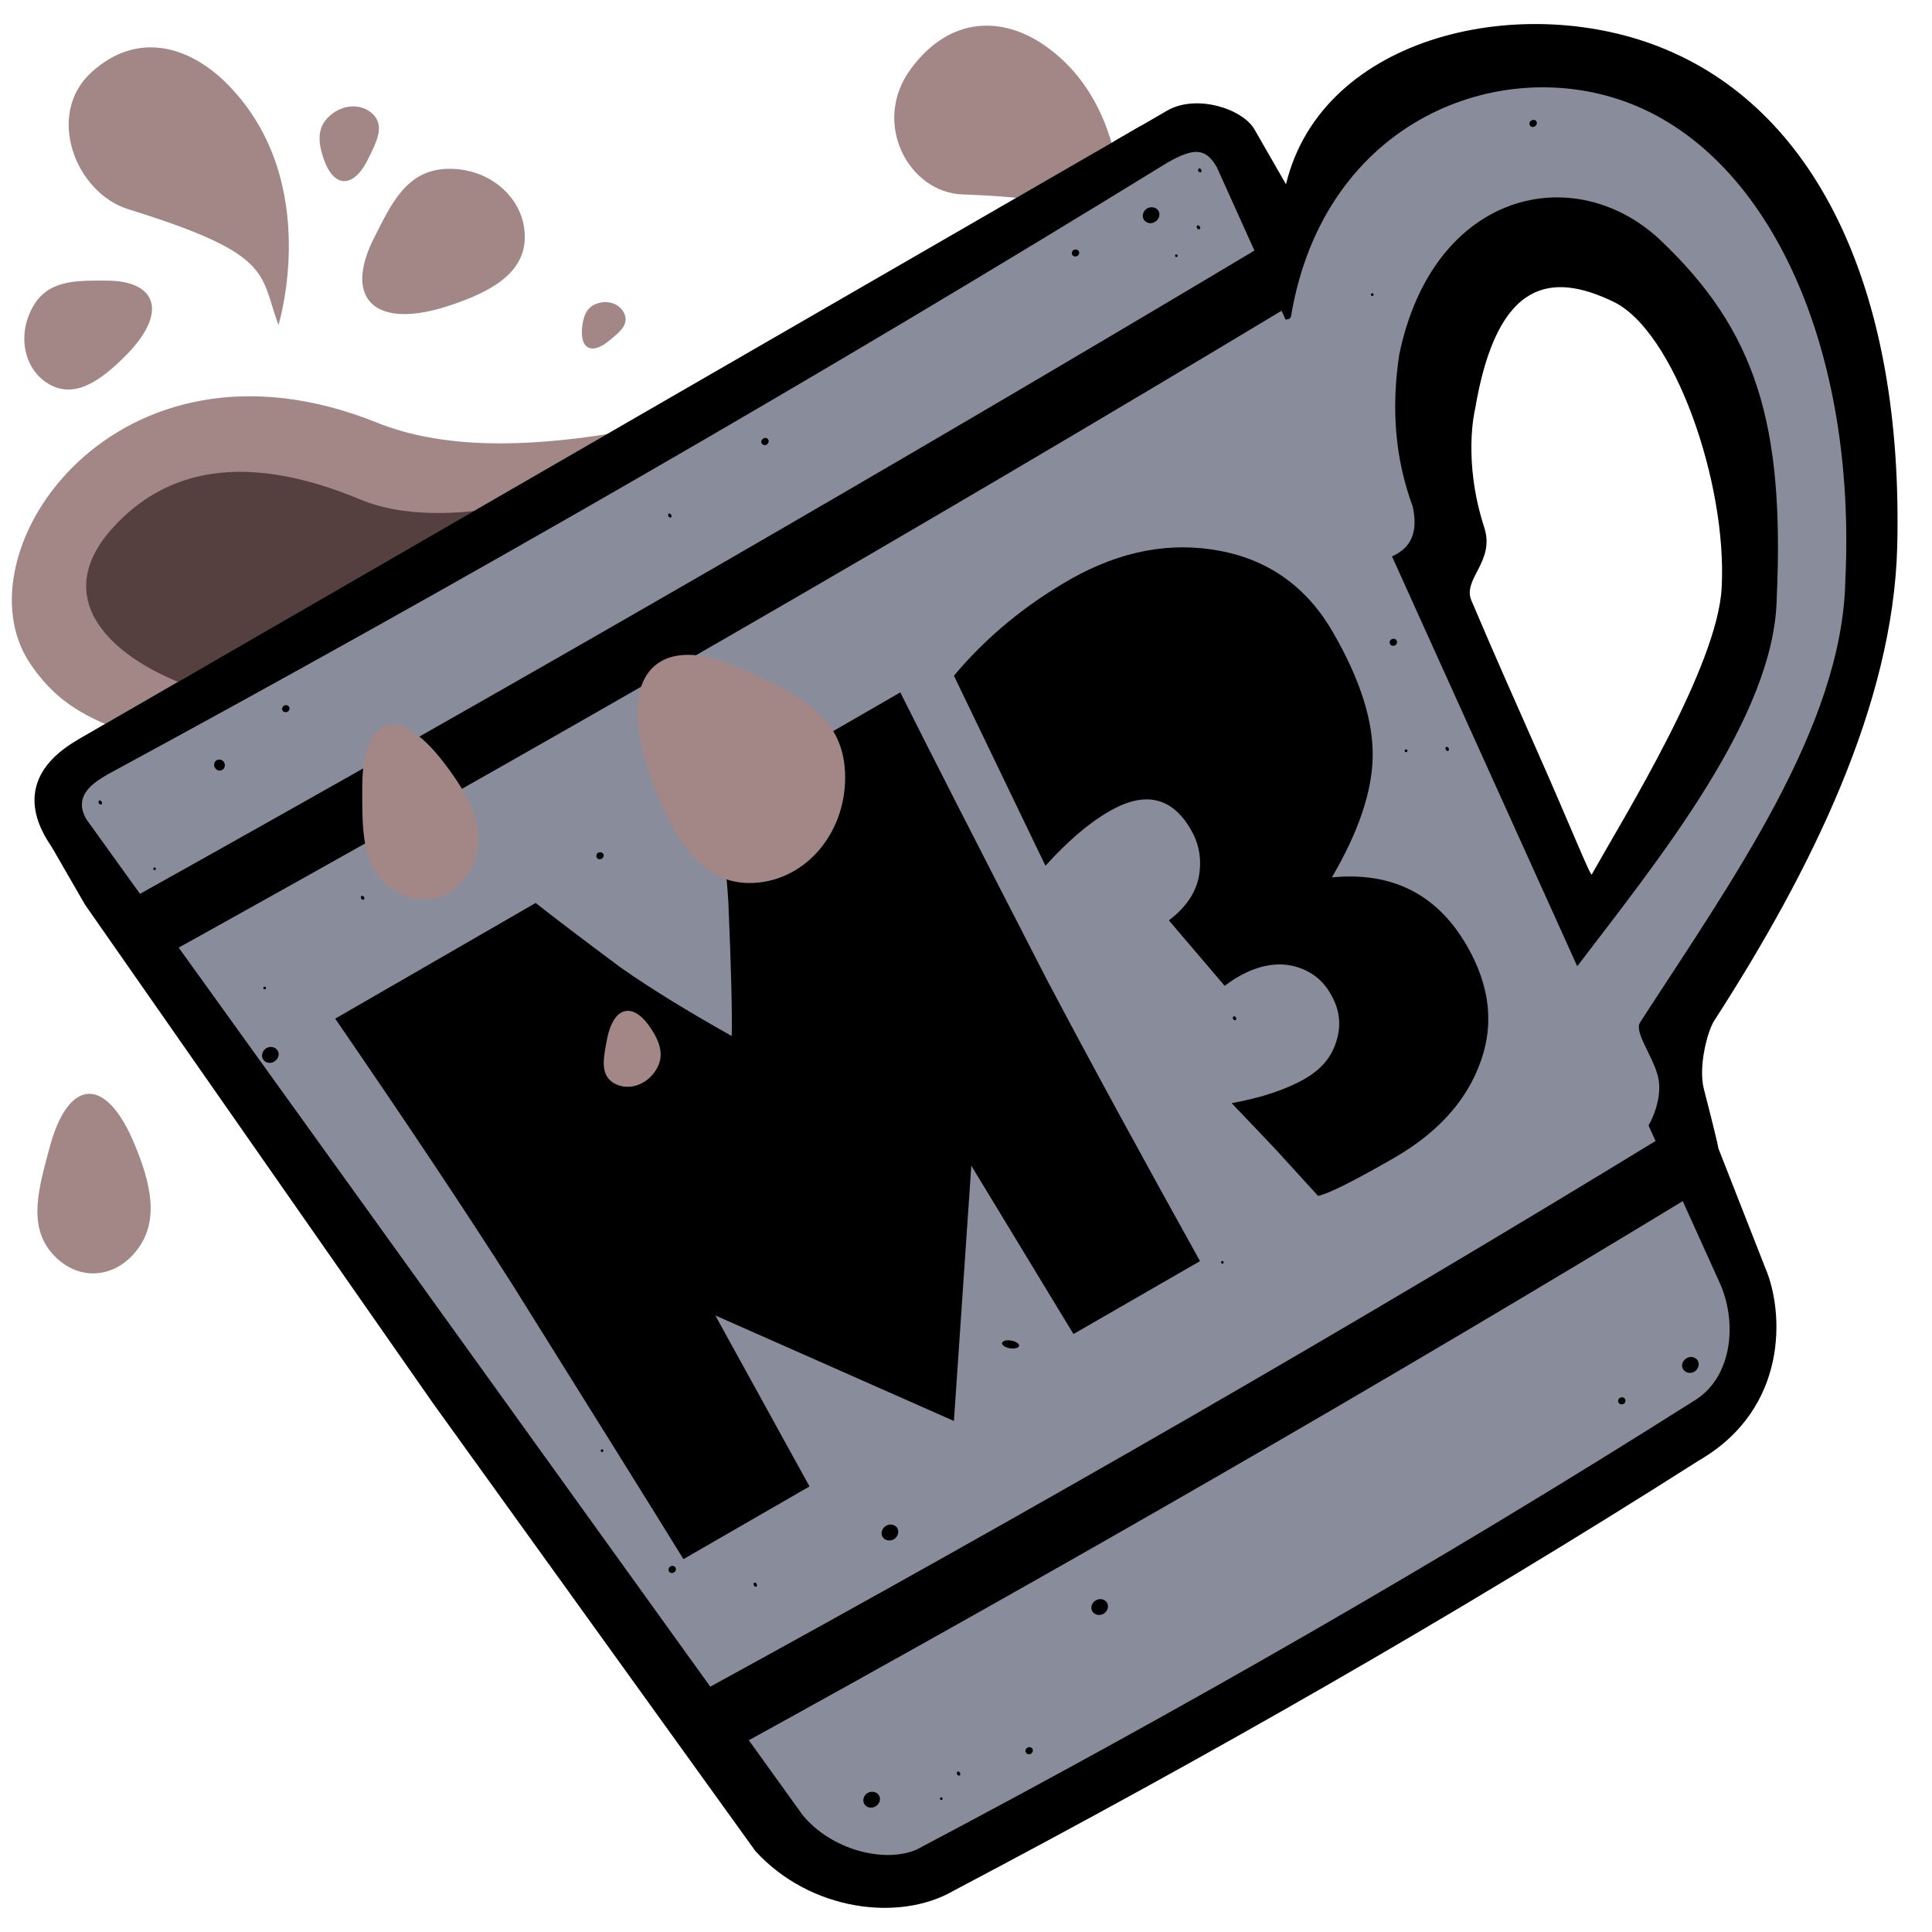 <?xml version="1.0" encoding="UTF-8" standalone="no"?><!DOCTYPE svg PUBLIC "-//W3C//DTD SVG 1.1//EN" "http://www.w3.org/Graphics/SVG/1.1/DTD/svg11.dtd"><svg width="100%" height="100%" viewBox="0 0 8 8" version="1.1" xmlns="http://www.w3.org/2000/svg" xmlns:xlink="http://www.w3.org/1999/xlink" xml:space="preserve" xmlns:serif="http://www.serif.com/" style="fill-rule:evenodd;clip-rule:evenodd;stroke-linejoin:round;stroke-miterlimit:2;"><g><path d="M4.636,1.112c0,-0 0.108,-0.635 -0.312,-0.925c-0.171,-0.118 -0.389,-0.124 -0.553,0.099c-0.164,0.223 -0.008,0.512 0.215,0.519c0.598,0.022 0.55,0.114 0.65,0.307Z" style="fill:#a38686;"/><path d="M1.561,1.75c1.073,0.432 3.26,-0.934 3.734,-0.373c0.63,0.745 -0.149,2.109 -1.411,2.837c-1.261,0.729 -2.673,0.398 -2.884,-0.546c-0.18,-0.803 -0.587,-0.487 -0.877,-0.923c-0.304,-0.459 0.359,-1.429 1.438,-0.995Z" style="fill:#a38686;"/><path d="M4.5,1c0.049,-0.038 -2.151,1.425 -3.009,1.068c-0.477,-0.199 -0.807,-0.125 -1.027,0.121c-0.278,0.311 0.032,0.569 0.392,0.676c0.509,0.151 3.644,-1.865 3.644,-1.865Z" style="fill:#563f3f;"/><g><path d="M4.723,0.522l-4.399,2.54l-0.059,0.313l4.815,-2.78l-0.357,-0.073Z" style="fill:#898d9b;"/><path d="M4.723,0.522l-4.399,2.54l-0.059,0.313l4.815,-2.78l-0.357,-0.073Z"/><g><path d="M7.115,4.754l0.195,0.497c0.077,0.179 0.098,0.581 -0.276,0.797c-1.007,0.641 -2.039,1.229 -3.087,1.782c-0.224,0.129 -0.592,0.083 -0.819,-0.165l-1.334,-1.853l-1.442,-2.066l-0.135,-0.234c-0.021,-0.036 -0.208,-0.269 0.107,-0.45l0.32,0.1l4.068,-2.246l-0.096,-0.332l0.217,-0.126c0.122,-0.07 0.312,-0.007 0.361,0.077l0.131,0.228c0.15,-0.622 0.993,-0.805 1.578,-0.556c0.628,0.266 0.979,1.006 0.953,2.057c-0.017,0.652 -0.355,1.338 -0.758,1.963c-0.028,0.043 -0.066,0.189 -0.043,0.281c0.027,0.104 0.062,0.244 0.06,0.246Zm-0.524,-1.133c-0.005,0.009 -0.093,-0.211 -0.221,-0.5c-0.094,-0.213 -0.177,-0.398 -0.277,-0.634c-0.039,-0.089 0.099,-0.161 0.053,-0.303c-0.091,-0.28 -0.038,-0.49 -0.038,-0.49c0.092,-0.546 0.322,-0.565 0.572,-0.445c0.252,0.12 0.473,0.751 0.449,1.186c-0.018,0.324 -0.396,0.934 -0.538,1.186Z"/><path d="M6.826,4.66l0.299,0.661c0.071,0.168 0.043,0.39 -0.113,0.481c-1.047,0.663 -2.121,1.278 -3.217,1.857c-0.136,0.058 -0.356,-0.001 -0.472,-0.144l-2.965,-4.122c-0.059,-0.101 0.035,-0.155 0.087,-0.186c1.489,-0.807 2.953,-1.65 4.388,-2.533c0.112,-0.064 0.159,-0.061 0.205,0.017l0.285,0.632c-0,0 0.02,0.002 0.023,-0.014c0.136,-0.814 0.87,-1.091 1.408,-0.879c0.579,0.228 0.934,1.018 0.887,1.977c-0.014,0.606 -0.473,1.244 -0.85,1.827c-0.025,0.039 0.052,0.137 0.074,0.222c0.024,0.096 -0.036,0.201 -0.039,0.204Zm-0.295,-0.659l-0.767,-1.697c0.094,-0.042 0.104,-0.12 0.086,-0.206c-0.075,-0.202 -0.089,-0.412 -0.056,-0.63c0.142,-0.683 0.73,-0.806 1.082,-0.473c0.394,0.374 0.514,0.758 0.481,1.483c-0.009,0.489 -0.486,1.077 -0.826,1.523Z" style="fill:#898d9b;"/><path d="M4.75,0.863c0.017,-0.009 0.038,-0.005 0.047,0.01c0.009,0.016 0.002,0.036 -0.015,0.046c-0.016,0.01 -0.037,0.005 -0.046,-0.01c-0.009,-0.016 -0.002,-0.036 0.014,-0.046Z"/><path d="M4.446,1.035c0.008,-0.004 0.017,-0.002 0.021,0.005c0.004,0.007 0.001,0.016 -0.006,0.02c-0.008,0.004 -0.017,0.002 -0.021,-0.005c-0.004,-0.007 -0.001,-0.016 0.006,-0.02Z"/><path d="M4.958,0.934c0.003,-0.002 0.008,0 0.01,0.004c0.003,0.004 0.002,0.009 -0.001,0.011c-0.003,0.002 -0.008,0 -0.01,-0.004c-0.003,-0.005 -0.002,-0.01 0.001,-0.011Z"/><path d="M4.868,1.054c0.003,-0.001 0.006,0 0.008,0.002c0.001,0.003 0,0.006 -0.002,0.008c-0.003,0.001 -0.006,0 -0.008,-0.002c-0.001,-0.003 0,-0.006 0.002,-0.008Z"/><path d="M5.212,1.027c-1.542,0.921 -3.098,1.818 -4.666,2.693l0.136,0.236c1.558,-0.864 3.112,-1.759 4.666,-2.694l-0.136,-0.235Z"/><path d="M6.889,4.704c-1.305,0.798 -2.632,1.56 -3.975,2.295l0.136,0.235c1.341,-0.738 2.667,-1.5 3.975,-2.295l-0.136,-0.235Z"/><g><path d="M3.728,2.867c0.108,0.217 0.31,0.612 0.604,1.184c0.184,0.349 0.397,0.739 0.637,1.171l-0.524,0.302l-0.423,-0.697l-0.072,1.057l-0.988,-0.437l0.39,0.708l-0.522,0.301c-0.138,-0.224 -0.375,-0.603 -0.709,-1.138c-0.195,-0.306 -0.439,-0.672 -0.733,-1.1l0.83,-0.479c0.071,0.056 0.189,0.146 0.353,0.268c0.121,0.085 0.274,0.179 0.459,0.283c0.002,-0.092 -0.002,-0.276 -0.014,-0.553c-0.006,-0.103 -0.021,-0.246 -0.047,-0.432l0.759,-0.438Z" style="fill-rule:nonzero;"/><path d="M5.52,2.619c0.112,0.194 0.167,0.366 0.164,0.517c-0.003,0.142 -0.058,0.308 -0.169,0.497c0.25,-0.024 0.436,0.07 0.559,0.283c0.1,0.173 0.115,0.341 0.047,0.506c-0.06,0.149 -0.177,0.274 -0.349,0.373c-0.167,0.096 -0.271,0.148 -0.314,0.157l-0.178,-0.195c-0.044,-0.047 -0.104,-0.109 -0.18,-0.189c0.125,-0.023 0.227,-0.057 0.303,-0.101c0.068,-0.039 0.112,-0.091 0.131,-0.157c0.021,-0.067 0.013,-0.131 -0.024,-0.194c-0.034,-0.06 -0.085,-0.098 -0.151,-0.115c-0.073,-0.018 -0.15,-0.003 -0.231,0.043c-0.019,0.011 -0.038,0.024 -0.057,0.038l-0.231,-0.271c0.078,-0.059 0.121,-0.128 0.128,-0.208c0.006,-0.061 -0.007,-0.117 -0.037,-0.168c-0.078,-0.135 -0.19,-0.161 -0.337,-0.076c-0.084,0.048 -0.172,0.123 -0.265,0.226l-0.379,-0.787c0.133,-0.159 0.295,-0.293 0.485,-0.401c0.206,-0.116 0.412,-0.155 0.617,-0.116c0.205,0.039 0.361,0.152 0.468,0.338Z" style="fill-rule:nonzero;"/></g><path d="M1.103,4.34c0.017,-0.009 0.038,-0.005 0.047,0.011c0.009,0.015 0.002,0.035 -0.015,0.045c-0.016,0.01 -0.037,0.005 -0.046,-0.01c-0.009,-0.015 -0.002,-0.036 0.014,-0.046Z"/><path d="M2.477,3.531c0.007,-0.004 0.017,-0.002 0.021,0.005c0.004,0.006 0.001,0.015 -0.007,0.02c-0.007,0.004 -0.016,0.002 -0.02,-0.005c-0.004,-0.007 -0.001,-0.016 0.006,-0.02Z"/><path d="M1.497,3.71c0.003,-0.002 0.008,0 0.01,0.004c0.003,0.004 0.002,0.009 -0.001,0.011c-0.003,0.002 -0.008,0 -0.01,-0.004c-0.003,-0.004 -0.002,-0.009 0.001,-0.011Z"/><path d="M0.897,3.148c0.011,-0.006 0.025,-0.002 0.031,0.009c0.006,0.011 0.003,0.025 -0.008,0.031c-0.01,0.006 -0.024,0.002 -0.03,-0.009c-0.007,-0.011 -0.003,-0.025 0.007,-0.031Z"/><path d="M1.176,2.922c0.008,-0.004 0.017,-0.002 0.021,0.005c0.004,0.006 0.001,0.015 -0.006,0.02c-0.008,0.004 -0.017,0.002 -0.021,-0.005c-0.004,-0.007 -0.001,-0.016 0.006,-0.02Z"/><path d="M0.411,3.315c0.003,-0.002 0.007,0 0.01,0.005c0.002,0.004 0.002,0.009 -0.001,0.011c-0.004,0.001 -0.008,-0.001 -0.011,-0.005c-0.002,-0.004 -0.001,-0.009 0.002,-0.011Z"/><path d="M0.637,3.593c0.003,-0.002 0.006,-0.001 0.008,0.002c0.001,0.002 0,0.006 -0.002,0.007c-0.003,0.002 -0.006,0.001 -0.008,-0.002c-0.001,-0.002 0,-0.006 0.002,-0.007Z"/><path d="M1.093,4.086c0.003,-0.001 0.006,0 0.008,0.002c0.001,0.003 0,0.006 -0.002,0.008c-0.003,0.001 -0.006,0 -0.008,-0.002c-0.001,-0.003 -0.001,-0.006 0.002,-0.008Z"/><path d="M6.984,5.624c0.016,-0.01 0.037,-0.005 0.046,0.01c0.009,0.015 0.002,0.036 -0.014,0.046c-0.017,0.009 -0.038,0.005 -0.047,-0.011c-0.009,-0.015 -0.002,-0.035 0.015,-0.045Z"/><path d="M6.708,5.788c0.008,-0.004 0.017,-0.002 0.021,0.005c0.004,0.007 0.001,0.016 -0.006,0.02c-0.008,0.004 -0.017,0.002 -0.021,-0.005c-0.004,-0.007 -0.001,-0.016 0.006,-0.02Z"/><path d="M5.108,4.209c0.003,-0.002 0.007,-0 0.01,0.004c0.002,0.005 0.002,0.009 -0.002,0.011c-0.003,0.002 -0.007,-0 -0.01,-0.004c-0.002,-0.004 -0.002,-0.009 0.002,-0.011Z"/><path d="M5.059,5.222c0.002,-0.001 0.006,0 0.007,0.002c0.002,0.003 0.001,0.006 -0.002,0.008c-0.003,0.001 -0.006,0 -0.007,-0.002c-0.002,-0.003 -0.001,-0.006 0.002,-0.008Z"/><path d="M4.537,6.627c0.017,-0.01 0.038,-0.006 0.047,0.01c0.009,0.015 0.002,0.035 -0.014,0.045c-0.017,0.01 -0.038,0.005 -0.047,-0.01c-0.009,-0.015 -0.002,-0.036 0.014,-0.045Z"/><path d="M3.161,1.816c0.007,-0.005 0.016,-0.003 0.02,0.004c0.004,0.007 0.001,0.016 -0.006,0.021c-0.007,0.004 -0.017,0.002 -0.021,-0.005c-0.004,-0.007 -0.001,-0.016 0.007,-0.02Z"/><path d="M2.769,2.127c0.003,-0.002 0.008,-0 0.01,0.005c0.003,0.004 0.002,0.009 -0.001,0.011c-0.003,0.001 -0.008,-0.001 -0.01,-0.005c-0.003,-0.004 -0.002,-0.009 0.001,-0.011Z"/><path d="M3.669,6.318c0.017,-0.01 0.038,-0.005 0.047,0.01c0.008,0.015 0.002,0.036 -0.015,0.046c-0.017,0.009 -0.038,0.005 -0.047,-0.011c-0.008,-0.015 -0.002,-0.035 0.015,-0.045Z"/><path d="M2.776,6.486c0.008,-0.004 0.017,-0.002 0.021,0.005c0.004,0.007 0.001,0.016 -0.006,0.02c-0.008,0.005 -0.017,0.002 -0.021,-0.004c-0.004,-0.007 -0.001,-0.016 0.006,-0.021Z"/><path d="M3.123,6.554c0.003,-0.002 0.008,0 0.01,0.005c0.002,0.004 0.002,0.009 -0.001,0.011c-0.004,0.001 -0.008,-0.001 -0.01,-0.005c-0.003,-0.004 -0.002,-0.009 0.001,-0.011Z"/><path d="M2.49,6.002c0.003,-0.001 0.006,0 0.008,0.002c0.001,0.003 0,0.006 -0.002,0.008c-0.003,0.001 -0.006,0 -0.008,-0.002c-0.001,-0.003 0,-0.006 0.002,-0.008Z"/><path d="M3.593,7.424c0.017,-0.009 0.038,-0.005 0.047,0.011c0.009,0.015 0.002,0.035 -0.015,0.045c-0.017,0.01 -0.037,0.005 -0.046,-0.01c-0.009,-0.015 -0.003,-0.036 0.014,-0.046Z"/><path d="M4.254,7.237c0.008,-0.005 0.017,-0.002 0.021,0.004c0.004,0.007 0.001,0.016 -0.006,0.021c-0.008,0.004 -0.017,0.002 -0.021,-0.005c-0.004,-0.007 -0.001,-0.016 0.006,-0.02Z"/><path d="M3.965,7.336c0.003,-0.002 0.007,0 0.01,0.005c0.002,0.004 0.002,0.009 -0.001,0.011c-0.004,0.001 -0.008,0 -0.011,-0.005c-0.002,-0.004 -0.001,-0.009 0.002,-0.011Z"/><path d="M3.895,7.443c0.003,-0.002 0.006,-0.001 0.007,0.002c0.002,0.003 0.001,0.006 -0.002,0.008c-0.002,0.001 -0.006,-0 -0.007,-0.002c-0.002,-0.003 -0.001,-0.006 0.002,-0.008Z"/><path d="M4.187,5.551c0.019,0.003 0.034,0.013 0.033,0.022c-0.002,0.008 -0.018,0.013 -0.038,0.01c-0.02,-0.004 -0.033,-0.012 -0.033,-0.022c0.002,-0.008 0.019,-0.014 0.038,-0.01Z"/><path d="M5.762,2.647c0.008,-0.004 0.017,-0.002 0.021,0.005c0.004,0.007 0.001,0.016 -0.006,0.02c-0.008,0.004 -0.017,0.002 -0.021,-0.005c-0.004,-0.007 -0.001,-0.016 0.006,-0.02Z"/><path d="M5.988,3.093c0.003,-0.001 0.008,0 0.01,0.005c0.003,0.004 0.002,0.009 -0.001,0.011c-0.003,0.002 -0.008,0 -0.01,-0.005c-0.003,-0.004 -0.002,-0.009 0.001,-0.011Z"/><path d="M5.819,3.104c0.003,-0.002 0.007,-0.001 0.008,0.002c0.002,0.003 0.001,0.006 -0.002,0.008c-0.003,0.001 -0.006,0 -0.008,-0.002c-0.001,-0.003 0,-0.006 0.002,-0.008Z"/><path d="M6.341,0.499c0.008,-0.005 0.017,-0.003 0.021,0.004c0.004,0.007 0.001,0.016 -0.006,0.02c-0.008,0.005 -0.017,0.003 -0.021,-0.004c-0.004,-0.007 -0.001,-0.016 0.006,-0.02Z"/><path d="M4.964,0.698c0.003,-0.002 0.007,-0 0.01,0.004c0.002,0.005 0.002,0.01 -0.001,0.011c-0.004,0.002 -0.008,-0 -0.011,-0.004c-0.002,-0.004 -0.001,-0.009 0.002,-0.011Z"/><path d="M5.679,1.215c0.003,-0.002 0.006,-0.001 0.008,0.002c0.001,0.003 0.001,0.006 -0.002,0.008c-0.003,0.001 -0.006,0 -0.008,-0.002c-0.001,-0.003 0,-0.006 0.002,-0.008Z"/></g></g><path d="M1.153,1.346c0,0 0.183,-0.592 -0.206,-0.992c-0.158,-0.163 -0.377,-0.229 -0.568,-0.055c-0.191,0.173 -0.069,0.499 0.154,0.568c0.6,0.186 0.541,0.263 0.62,0.479Z" style="fill:#a38686;"/><path d="M0.133,1.276c0.063,-0.119 0.183,-0.114 0.305,-0.114c0.215,-0.001 0.261,0.135 0.076,0.317c-0.095,0.094 -0.2,0.171 -0.305,0.115c-0.106,-0.056 -0.14,-0.198 -0.076,-0.318Z" style="fill:#a38686;"/><path d="M0.214,5.188c-0.1,-0.116 -0.052,-0.274 -0.009,-0.435c0.075,-0.284 0.231,-0.308 0.353,-0.013c0.063,0.152 0.105,0.312 0.01,0.435c-0.095,0.125 -0.253,0.131 -0.354,0.013Z" style="fill:#a38686;"/><path d="M1.621,3.68c-0.126,-0.087 -0.121,-0.251 -0.121,-0.418c-0.001,-0.294 0.144,-0.357 0.338,-0.104c0.1,0.13 0.182,0.274 0.122,0.418c-0.06,0.145 -0.211,0.191 -0.339,0.104Z" style="fill:#a38686;"/><path d="M1.549,0.478c0.043,0.049 0.008,0.114 -0.025,0.181c-0.057,0.117 -0.139,0.125 -0.183,0.001c-0.022,-0.064 -0.033,-0.131 0.025,-0.181c0.057,-0.051 0.139,-0.051 0.183,-0.001Z" style="fill:#a38686;"/><path d="M2.537,4.482c-0.054,-0.036 -0.037,-0.108 -0.023,-0.181c0.025,-0.128 0.102,-0.157 0.177,-0.049c0.038,0.056 0.066,0.118 0.023,0.182c-0.042,0.064 -0.121,0.085 -0.177,0.048Z" style="fill:#a38686;"/><path d="M2.588,1.306c0.013,0.042 -0.026,0.072 -0.065,0.104c-0.067,0.057 -0.12,0.04 -0.113,-0.049c0.004,-0.045 0.015,-0.09 0.065,-0.105c0.049,-0.016 0.099,0.007 0.113,0.05Z" style="fill:#a38686;"/><path d="M1.856,0.699c-0.173,0.003 -0.236,0.146 -0.308,0.288c-0.126,0.249 0.002,0.383 0.317,0.277c0.162,-0.054 0.311,-0.131 0.308,-0.287c-0.002,-0.156 -0.144,-0.281 -0.317,-0.278Z" style="fill:#a38686;"/><path d="M3.499,3.195c-0.012,-0.245 -0.217,-0.328 -0.421,-0.423c-0.358,-0.167 -0.542,0.02 -0.378,0.461c0.084,0.227 0.199,0.434 0.42,0.423c0.221,-0.01 0.391,-0.216 0.379,-0.461Z" style="fill:#a38686;"/></g></svg>